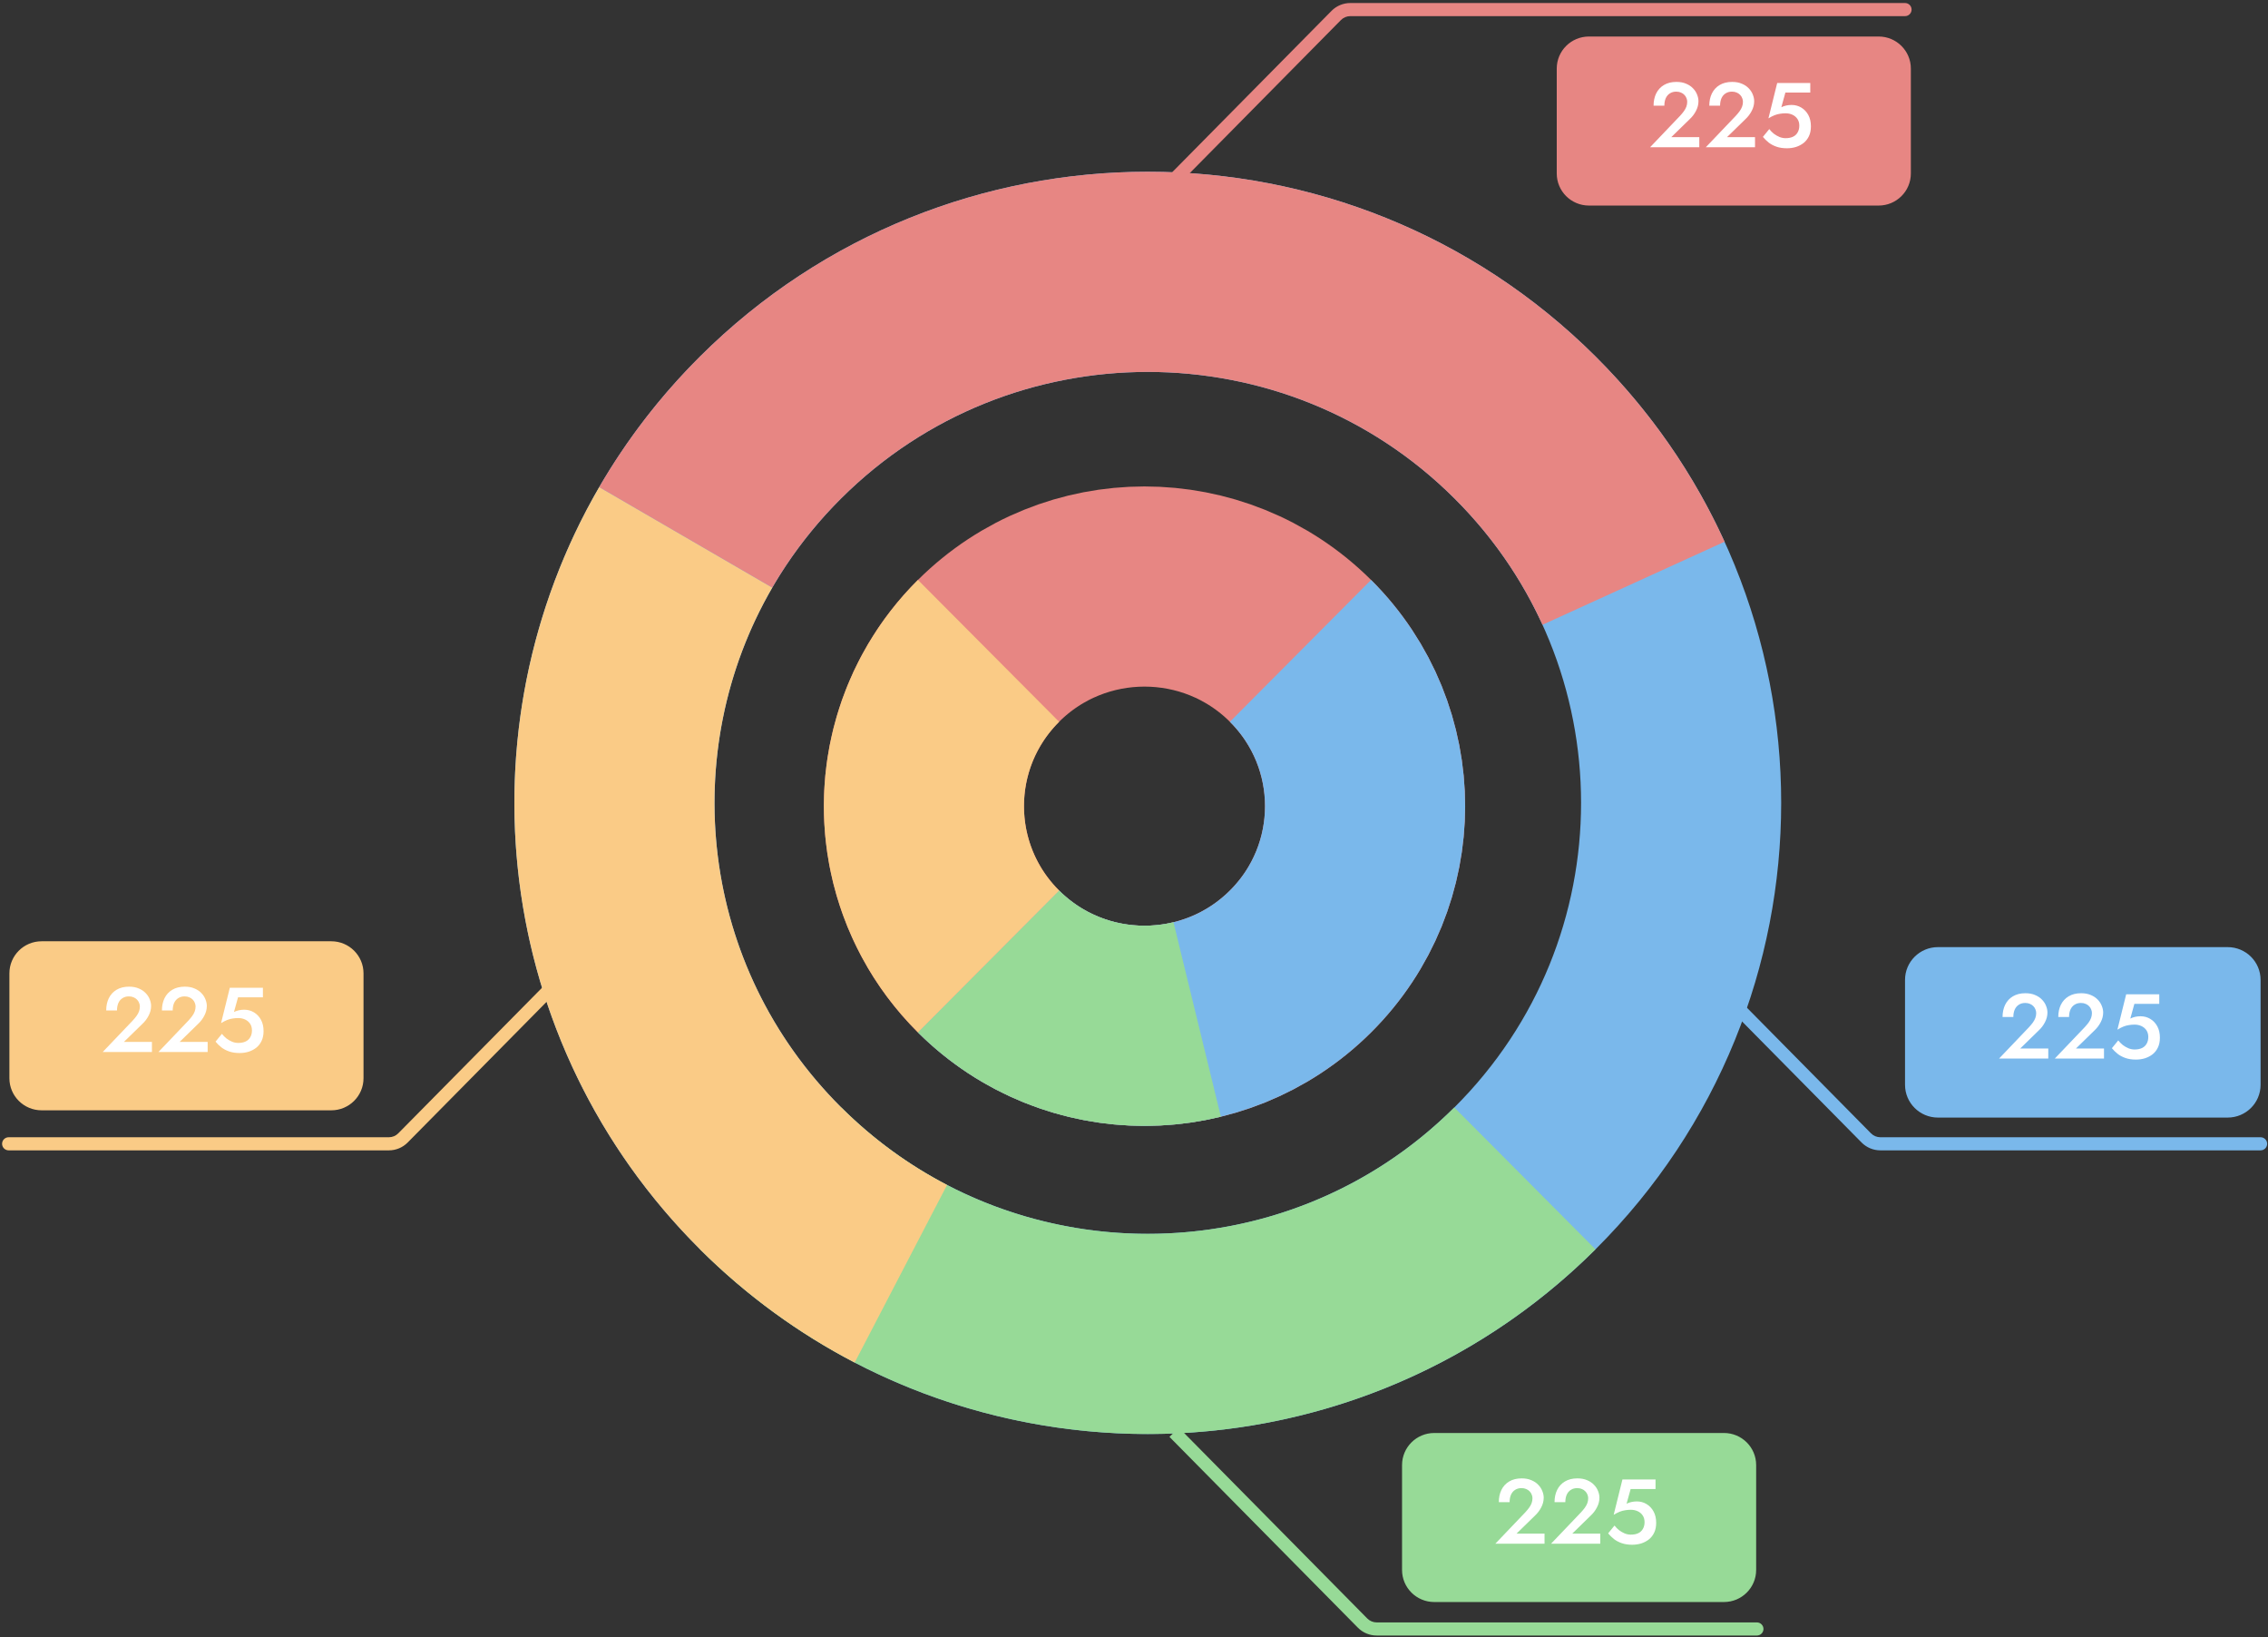 <svg width="442" height="319" viewBox="0 0 442 319" fill="none" xmlns="http://www.w3.org/2000/svg">
<rect x="0" y="0" width="442" height="319" fill="#333333" stroke="none"/>
<path d="M297.185 83.267C256.593 42.86 190.781 42.86 150.189 83.267C109.599 123.674 109.599 189.187 150.189 229.594C190.781 270.001 256.593 270.001 297.185 229.594C337.776 189.187 337.776 123.674 297.185 83.267Z" stroke="#7AB8EB" stroke-width="39"/>
<path d="M297.178 229.594C264.258 262.365 214.751 268.557 175.559 248.174C166.426 243.423 157.855 237.231 150.184 229.594" stroke="#97DA97" stroke-width="39"/>
<path d="M133.642 104.696C110.666 144.265 116.182 195.74 150.189 229.594C157.861 237.23 166.434 243.423 175.566 248.174" stroke="#FACB86" stroke-width="39"/>
<path d="M133.641 104.696C138.089 97.035 143.605 89.822 150.189 83.267C190.78 42.86 256.592 42.86 297.184 83.267C306.277 92.32 313.334 102.631 318.352 113.638" stroke="#E78683" stroke-width="39"/>
<path d="M253.444 126.811C236.657 110.099 209.437 110.099 192.649 126.811C175.862 143.522 175.862 170.617 192.649 187.329C209.437 204.04 236.657 204.04 253.444 187.329C270.232 170.617 270.232 143.522 253.444 126.811Z" stroke="#E78683" stroke-width="39"/>
<path d="M253.443 126.811C270.231 143.522 270.231 170.617 253.443 187.329C236.656 204.04 209.436 204.04 192.648 187.329" stroke="#7AB8EB" stroke-width="39"/>
<path d="M192.648 187.328C203.673 198.304 219.198 202.071 233.313 198.63" stroke="#97DA97" stroke-width="39"/>
<path d="M192.65 126.811C181.959 137.453 178.075 152.309 181.002 166.011C182.672 173.823 186.555 181.261 192.65 187.329" stroke="#FACB86" stroke-width="39"/>
<path d="M440.555 224.132C441.263 224.132 441.838 223.561 441.838 222.855C441.838 222.15 441.263 221.578 440.555 221.578V224.132ZM326.074 185.428L362.798 222.606L364.628 220.813L327.905 183.638L326.074 185.428ZM366.458 224.132H440.555V221.578H366.458V224.132ZM362.798 222.606C363.763 223.582 365.083 224.132 366.458 224.132V221.578C365.771 221.578 365.11 221.303 364.628 220.813L362.798 222.606Z" fill="#7AB8EB"/>
<path d="M342.391 318.659C343.099 318.659 343.674 318.088 343.674 317.382C343.674 316.677 343.099 316.104 342.391 316.104V318.659ZM227.91 279.955L264.634 317.133L266.464 315.34L229.74 278.165L227.91 279.955ZM268.293 318.659H342.391V316.104H268.293V318.659ZM264.634 317.133C265.599 318.109 266.917 318.659 268.293 318.659V316.104C267.605 316.104 266.946 315.83 266.464 315.34L264.634 317.133Z" fill="#97DA97"/>
<path d="M371.259 0.589C371.967 0.589 372.542 1.161 372.542 1.866C372.542 2.572 371.967 3.144 371.259 3.144V0.589ZM222.773 39.293L259.496 2.116L261.326 3.907L224.602 41.083L222.773 39.293ZM263.156 0.589H371.259V3.144H263.156V0.589ZM259.496 2.116C260.462 1.139 261.781 0.589 263.156 0.589V3.144C262.468 3.144 261.809 3.419 261.326 3.907L259.496 2.116Z" fill="#E78683"/>
<path d="M1.689 224.132C0.981 224.132 0.406 223.561 0.406 222.855C0.406 222.15 0.981 221.578 1.689 221.578V224.132ZM116.17 185.428L79.446 222.606L77.616 220.813L114.34 183.638L116.17 185.428ZM75.786 224.132H1.689V221.578H75.786V224.132ZM79.446 222.606C78.481 223.582 77.163 224.132 75.786 224.132V221.578C76.474 221.578 77.134 221.303 77.616 220.813L79.446 222.606Z" fill="#FACB86"/>
<path d="M434.14 184.533H377.677C374.134 184.533 371.262 187.393 371.262 190.92V211.358C371.262 214.886 374.134 217.745 377.677 217.745H434.14C437.684 217.745 440.555 214.886 440.555 211.358V190.92C440.555 187.393 437.684 184.533 434.14 184.533Z" fill="#7AB8EB"/>
<path d="M389.586 206.249L395.407 200.151C395.705 199.829 395.964 199.519 396.179 199.221C396.394 198.923 396.556 198.625 396.664 198.327C396.771 198.029 396.825 197.712 396.825 197.379C396.825 197.14 396.778 196.907 396.682 196.681C396.599 196.443 396.46 196.228 396.269 196.037C396.089 195.847 395.867 195.698 395.604 195.59C395.341 195.472 395.035 195.412 394.688 195.412C394.209 195.412 393.796 195.526 393.448 195.751C393.1 195.966 392.831 196.281 392.64 196.699C392.461 197.118 392.37 197.599 392.37 198.148H390.268C390.268 197.253 390.437 196.46 390.772 195.769C391.119 195.066 391.622 194.518 392.28 194.123C392.952 193.719 393.765 193.516 394.724 193.516C395.454 193.516 396.089 193.635 396.629 193.874C397.167 194.099 397.61 194.399 397.957 194.768C398.316 195.137 398.58 195.543 398.748 195.984C398.927 196.425 399.017 196.853 399.017 197.272C399.017 197.927 398.856 198.559 398.533 199.167C398.221 199.775 397.808 200.318 397.292 200.795L393.718 204.282H399.179V206.249H389.586ZM400.445 206.249L406.266 200.151C406.565 199.829 406.823 199.519 407.039 199.221C407.254 198.923 407.417 198.625 407.524 198.327C407.632 198.029 407.686 197.712 407.686 197.379C407.686 197.14 407.637 196.907 407.542 196.681C407.458 196.443 407.32 196.228 407.129 196.037C406.948 195.847 406.726 195.698 406.464 195.59C406.201 195.472 405.896 195.412 405.547 195.412C405.07 195.412 404.656 195.526 404.308 195.751C403.961 195.966 403.692 196.281 403.499 196.699C403.32 197.118 403.23 197.599 403.23 198.148H401.128C401.128 197.253 401.296 196.46 401.631 195.769C401.98 195.066 402.482 194.518 403.14 194.123C403.811 193.719 404.626 193.516 405.584 193.516C406.313 193.516 406.948 193.635 407.488 193.874C408.026 194.099 408.469 194.399 408.818 194.768C409.177 195.137 409.44 195.543 409.608 195.984C409.788 196.425 409.877 196.853 409.877 197.272C409.877 197.927 409.715 198.559 409.392 199.167C409.08 199.775 408.667 200.318 408.153 200.795L404.577 204.282H410.038V206.249H400.445ZM420.934 202.172C420.934 202.898 420.809 203.531 420.557 204.067C420.306 204.604 419.958 205.051 419.516 205.409C419.072 205.755 418.568 206.017 418.007 206.195C417.455 206.363 416.875 206.446 416.264 206.446C415.497 206.446 414.82 206.344 414.233 206.142C413.647 205.939 413.138 205.671 412.707 205.336C412.275 204.99 411.898 204.621 411.575 204.228L412.815 202.709C413.067 203.029 413.359 203.327 413.695 203.602C414.041 203.864 414.414 204.079 414.809 204.247C415.204 204.401 415.599 204.479 415.995 204.479C416.57 204.479 417.054 204.382 417.45 204.193C417.844 204.002 418.144 203.721 418.348 203.352C418.563 202.982 418.672 202.548 418.672 202.047C418.672 201.534 418.551 201.098 418.313 200.741C418.072 200.383 417.749 200.109 417.342 199.919C416.934 199.728 416.485 199.633 415.995 199.633C415.636 199.633 415.276 199.662 414.917 199.721C414.568 199.768 414.209 199.865 413.839 200.007C413.48 200.151 413.084 200.353 412.653 200.616L414.36 193.73H420.809V195.59H415.959L415.169 198.452C415.478 198.297 415.803 198.183 416.138 198.112C416.473 198.041 416.815 198.005 417.162 198.005C417.856 198.005 418.492 198.176 419.066 198.523C419.641 198.869 420.096 199.352 420.432 199.972C420.767 200.591 420.934 201.325 420.934 202.172Z" fill="white"/>
<path d="M335.975 279.699H279.512C276.324 279.699 273.738 282.272 273.738 285.447V305.885C273.738 309.059 276.324 311.633 279.512 311.633H335.975C339.164 311.633 341.749 309.059 341.749 305.885V285.447C341.749 282.272 339.164 279.699 335.975 279.699Z" fill="#97DA97"/>
<path d="M335.975 279.699H279.512C276.324 279.699 273.738 282.272 273.738 285.447V305.885C273.738 309.059 276.324 311.633 279.512 311.633H335.975C339.164 311.633 341.749 309.059 341.749 305.885V285.447C341.749 282.272 339.164 279.699 335.975 279.699Z" stroke="#97DA97"/>
<path d="M291.414 300.776L297.235 294.678C297.535 294.356 297.792 294.046 298.007 293.748C298.224 293.45 298.385 293.15 298.493 292.854C298.601 292.556 298.655 292.239 298.655 291.905C298.655 291.666 298.608 291.434 298.511 291.208C298.427 290.97 298.289 290.755 298.097 290.564C297.918 290.374 297.696 290.225 297.433 290.117C297.17 289.998 296.865 289.939 296.517 289.939C296.038 289.939 295.625 290.052 295.277 290.278C294.929 290.493 294.66 290.808 294.469 291.226C294.289 291.643 294.2 292.126 294.2 292.674H292.098C292.098 291.78 292.266 290.987 292.6 290.296C292.948 289.593 293.452 289.044 294.11 288.65C294.78 288.245 295.594 288.042 296.552 288.042C297.283 288.042 297.918 288.162 298.457 288.401C298.996 288.626 299.439 288.926 299.786 289.295C300.146 289.664 300.408 290.07 300.576 290.511C300.757 290.951 300.847 291.38 300.847 291.798C300.847 292.454 300.684 293.086 300.361 293.694C300.049 294.302 299.636 294.844 299.122 295.32L295.547 298.809H301.008V300.776H291.414ZM302.275 300.776L308.096 294.678C308.394 294.356 308.653 294.046 308.868 293.748C309.083 293.45 309.245 293.15 309.353 292.854C309.46 292.556 309.514 292.239 309.514 291.905C309.514 291.666 309.467 291.434 309.371 291.208C309.288 290.97 309.149 290.755 308.958 290.564C308.778 290.374 308.556 290.225 308.293 290.117C308.03 289.998 307.724 289.939 307.377 289.939C306.898 289.939 306.485 290.052 306.137 290.278C305.789 290.493 305.52 290.808 305.329 291.226C305.15 291.643 305.059 292.126 305.059 292.674H302.957C302.957 291.78 303.125 290.987 303.461 290.296C303.808 289.593 304.311 289.044 304.969 288.65C305.641 288.245 306.454 288.042 307.413 288.042C308.143 288.042 308.778 288.162 309.318 288.401C309.856 288.626 310.299 288.926 310.646 289.295C311.005 289.664 311.269 290.07 311.437 290.511C311.616 290.951 311.706 291.38 311.706 291.798C311.706 292.454 311.545 293.086 311.222 293.694C310.91 294.302 310.496 294.844 309.981 295.32L306.407 298.809H311.868V300.776H302.275ZM322.764 296.699C322.764 297.425 322.639 298.057 322.387 298.594C322.135 299.131 321.788 299.578 321.345 299.935C320.901 300.281 320.398 300.543 319.835 300.722C319.283 300.889 318.703 300.972 318.092 300.972C317.325 300.972 316.65 300.871 316.063 300.669C315.475 300.465 314.967 300.198 314.535 299.863C314.105 299.517 313.728 299.148 313.403 298.755L314.644 297.234C314.895 297.556 315.188 297.854 315.524 298.129C315.87 298.391 316.243 298.606 316.637 298.772C317.033 298.927 317.429 299.004 317.823 299.004C318.398 299.004 318.884 298.909 319.279 298.719C319.674 298.528 319.972 298.248 320.177 297.878C320.392 297.509 320.5 297.073 320.5 296.573C320.5 296.061 320.38 295.625 320.141 295.268C319.901 294.91 319.578 294.635 319.17 294.445C318.763 294.255 318.313 294.158 317.823 294.158C317.464 294.158 317.104 294.188 316.745 294.248C316.398 294.295 316.039 294.392 315.667 294.534C315.308 294.678 314.913 294.88 314.481 295.142L316.189 288.257H322.639V290.117H317.788L316.997 292.979C317.308 292.824 317.631 292.71 317.967 292.639C318.302 292.567 318.644 292.532 318.991 292.532C319.686 292.532 320.321 292.703 320.896 293.05C321.47 293.396 321.925 293.879 322.26 294.499C322.595 295.118 322.764 295.851 322.764 296.699Z" fill="white"/>
<path d="M366.123 7.615H309.662C306.472 7.615 303.887 10.188 303.887 13.363V33.801C303.887 36.975 306.472 39.549 309.662 39.549H366.123C369.313 39.549 371.898 36.975 371.898 33.801V13.363C371.898 10.188 369.313 7.615 366.123 7.615Z" fill="#E78683"/>
<path d="M366.123 7.615H309.662C306.472 7.615 303.887 10.188 303.887 13.363V33.801C303.887 36.975 306.472 39.549 309.662 39.549H366.123C369.313 39.549 371.898 36.975 371.898 33.801V13.363C371.898 10.188 369.313 7.615 366.123 7.615Z" stroke="#E78683"/>
<path d="M321.574 28.692L327.395 22.593C327.694 22.272 327.951 21.962 328.167 21.664C328.383 21.366 328.544 21.067 328.652 20.77C328.76 20.471 328.813 20.155 328.813 19.822C328.813 19.583 328.766 19.351 328.669 19.124C328.586 18.886 328.447 18.671 328.256 18.48C328.077 18.29 327.855 18.141 327.591 18.033C327.329 17.914 327.023 17.854 326.676 17.854C326.197 17.854 325.784 17.968 325.437 18.194C325.088 18.409 324.819 18.725 324.628 19.142C324.448 19.559 324.359 20.042 324.359 20.591H322.257C322.257 19.696 322.425 18.904 322.76 18.212C323.107 17.509 323.61 16.96 324.269 16.567C324.94 16.162 325.753 15.959 326.711 15.959C327.442 15.959 328.077 16.078 328.616 16.317C329.155 16.543 329.598 16.841 329.945 17.211C330.305 17.58 330.568 17.986 330.737 18.427C330.916 18.868 331.006 19.297 331.006 19.714C331.006 20.37 330.844 21.002 330.52 21.61C330.209 22.218 329.796 22.761 329.28 23.237L325.706 26.725H331.167V28.692H321.574ZM332.434 28.692L338.254 22.593C338.553 22.272 338.812 21.962 339.027 21.664C339.242 21.366 339.404 21.067 339.511 20.77C339.62 20.471 339.674 20.155 339.674 19.822C339.674 19.583 339.626 19.351 339.53 19.124C339.447 18.886 339.308 18.671 339.117 18.48C338.937 18.29 338.715 18.141 338.452 18.033C338.188 17.914 337.883 17.854 337.536 17.854C337.057 17.854 336.643 17.968 336.296 18.194C335.949 18.409 335.678 18.725 335.487 19.142C335.308 19.559 335.218 20.042 335.218 20.591H333.116C333.116 19.696 333.284 18.904 333.619 18.212C333.967 17.509 334.47 16.96 335.128 16.567C335.8 16.162 336.614 15.959 337.572 15.959C338.301 15.959 338.937 16.078 339.476 16.317C340.015 16.543 340.457 16.841 340.806 17.211C341.165 17.58 341.428 17.986 341.596 18.427C341.775 18.868 341.865 19.297 341.865 19.714C341.865 20.37 341.704 21.002 341.381 21.61C341.068 22.218 340.655 22.761 340.141 23.237L336.565 26.725H342.027V28.692H332.434ZM352.922 24.614C352.922 25.342 352.797 25.974 352.546 26.51C352.294 27.047 351.947 27.494 351.504 27.851C351.06 28.197 350.557 28.459 349.994 28.638C349.442 28.805 348.863 28.889 348.252 28.889C347.484 28.889 346.808 28.787 346.222 28.584C345.635 28.382 345.126 28.114 344.695 27.78C344.263 27.434 343.887 27.064 343.564 26.671L344.803 25.151C345.055 25.473 345.347 25.771 345.683 26.045C346.029 26.307 346.402 26.522 346.796 26.689C347.192 26.844 347.588 26.921 347.982 26.921C348.558 26.921 349.042 26.826 349.438 26.635C349.832 26.445 350.133 26.164 350.336 25.795C350.551 25.425 350.659 24.99 350.659 24.489C350.659 23.977 350.539 23.541 350.299 23.184C350.06 22.826 349.737 22.552 349.331 22.361C348.921 22.17 348.473 22.075 347.982 22.075C347.623 22.075 347.263 22.105 346.904 22.164C346.557 22.212 346.197 22.307 345.827 22.451C345.468 22.593 345.072 22.796 344.642 23.059L346.348 16.174H352.797V18.033H347.947L347.156 20.895C347.467 20.74 347.79 20.627 348.126 20.555C348.461 20.483 348.803 20.448 349.15 20.448C349.845 20.448 350.48 20.62 351.054 20.966C351.629 21.312 352.084 21.795 352.421 22.415C352.754 23.035 352.922 23.768 352.922 24.614Z" fill="white"/>
<path d="M64.569 183.894H8.107C4.917 183.894 2.332 186.468 2.332 189.642V210.08C2.332 213.256 4.917 215.83 8.107 215.83H64.569C67.758 215.83 70.343 213.256 70.343 210.08V189.642C70.343 186.468 67.758 183.894 64.569 183.894Z" fill="#FACB86"/>
<path d="M64.569 183.894H8.107C4.917 183.894 2.332 186.468 2.332 189.642V210.08C2.332 213.256 4.917 215.83 8.107 215.83H64.569C67.758 215.83 70.343 213.256 70.343 210.08V189.642C70.343 186.468 67.758 183.894 64.569 183.894Z" stroke="#FACB86"/>
<path d="M20.016 204.971L25.836 198.873C26.136 198.551 26.393 198.241 26.609 197.943C26.824 197.646 26.986 197.347 27.094 197.049C27.202 196.751 27.256 196.434 27.256 196.102C27.256 195.863 27.208 195.631 27.112 195.404C27.028 195.165 26.89 194.95 26.699 194.759C26.519 194.57 26.297 194.42 26.034 194.313C25.77 194.194 25.465 194.134 25.118 194.134C24.639 194.134 24.226 194.248 23.878 194.474C23.531 194.688 23.261 195.004 23.07 195.421C22.89 195.84 22.8 196.322 22.8 196.871H20.698C20.698 195.977 20.866 195.182 21.201 194.492C21.549 193.788 22.052 193.24 22.71 192.847C23.381 192.442 24.195 192.239 25.154 192.239C25.884 192.239 26.519 192.357 27.058 192.596C27.597 192.823 28.04 193.121 28.387 193.49C28.747 193.859 29.01 194.266 29.178 194.706C29.358 195.147 29.447 195.577 29.447 195.994C29.447 196.649 29.286 197.281 28.962 197.889C28.651 198.497 28.238 199.041 27.723 199.517L24.148 203.004H29.609V204.971H20.016ZM30.875 204.971L36.696 198.873C36.996 198.551 37.253 198.241 37.469 197.943C37.684 197.646 37.846 197.347 37.954 197.049C38.062 196.751 38.115 196.434 38.115 196.102C38.115 195.863 38.068 195.631 37.972 195.404C37.888 195.165 37.75 194.95 37.559 194.759C37.379 194.57 37.157 194.42 36.894 194.313C36.63 194.194 36.325 194.134 35.978 194.134C35.498 194.134 35.085 194.248 34.738 194.474C34.391 194.688 34.121 195.004 33.93 195.421C33.75 195.84 33.66 196.322 33.66 196.871H31.558C31.558 195.977 31.726 195.182 32.061 194.492C32.408 193.788 32.912 193.24 33.57 192.847C34.241 192.442 35.055 192.239 36.014 192.239C36.744 192.239 37.379 192.357 37.918 192.596C38.457 192.823 38.9 193.121 39.247 193.49C39.606 193.859 39.87 194.266 40.038 194.706C40.217 195.147 40.307 195.577 40.307 195.994C40.307 196.649 40.145 197.281 39.822 197.889C39.511 198.497 39.097 199.041 38.583 199.517L35.007 203.004H40.469V204.971H30.875ZM51.365 200.894C51.365 201.622 51.239 202.254 50.987 202.789C50.736 203.326 50.388 203.773 49.945 204.131C49.502 204.477 48.999 204.739 48.436 204.918C47.885 205.085 47.304 205.169 46.694 205.169C45.927 205.169 45.251 205.068 44.664 204.864C44.077 204.661 43.568 204.393 43.137 204.06C42.705 203.714 42.328 203.345 42.005 202.95L43.244 201.431C43.496 201.753 43.789 202.05 44.125 202.325C44.472 202.586 44.843 202.801 45.239 202.969C45.634 203.123 46.029 203.201 46.424 203.201C46.999 203.201 47.484 203.106 47.879 202.915C48.275 202.725 48.574 202.444 48.778 202.074C48.993 201.705 49.101 201.27 49.101 200.769C49.101 200.257 48.981 199.82 48.742 199.463C48.502 199.105 48.179 198.831 47.772 198.641C47.364 198.45 46.915 198.355 46.424 198.355C46.065 198.355 45.706 198.384 45.346 198.443C44.999 198.492 44.64 198.587 44.268 198.731C43.909 198.873 43.514 199.077 43.083 199.339L44.789 192.452H51.239V194.313H46.388L45.598 197.174C45.909 197.02 46.233 196.905 46.568 196.834C46.903 196.763 47.245 196.727 47.592 196.727C48.286 196.727 48.921 196.9 49.496 197.246C50.071 197.593 50.526 198.074 50.862 198.694C51.197 199.314 51.365 200.047 51.365 200.894Z" fill="white"/>
</svg>
